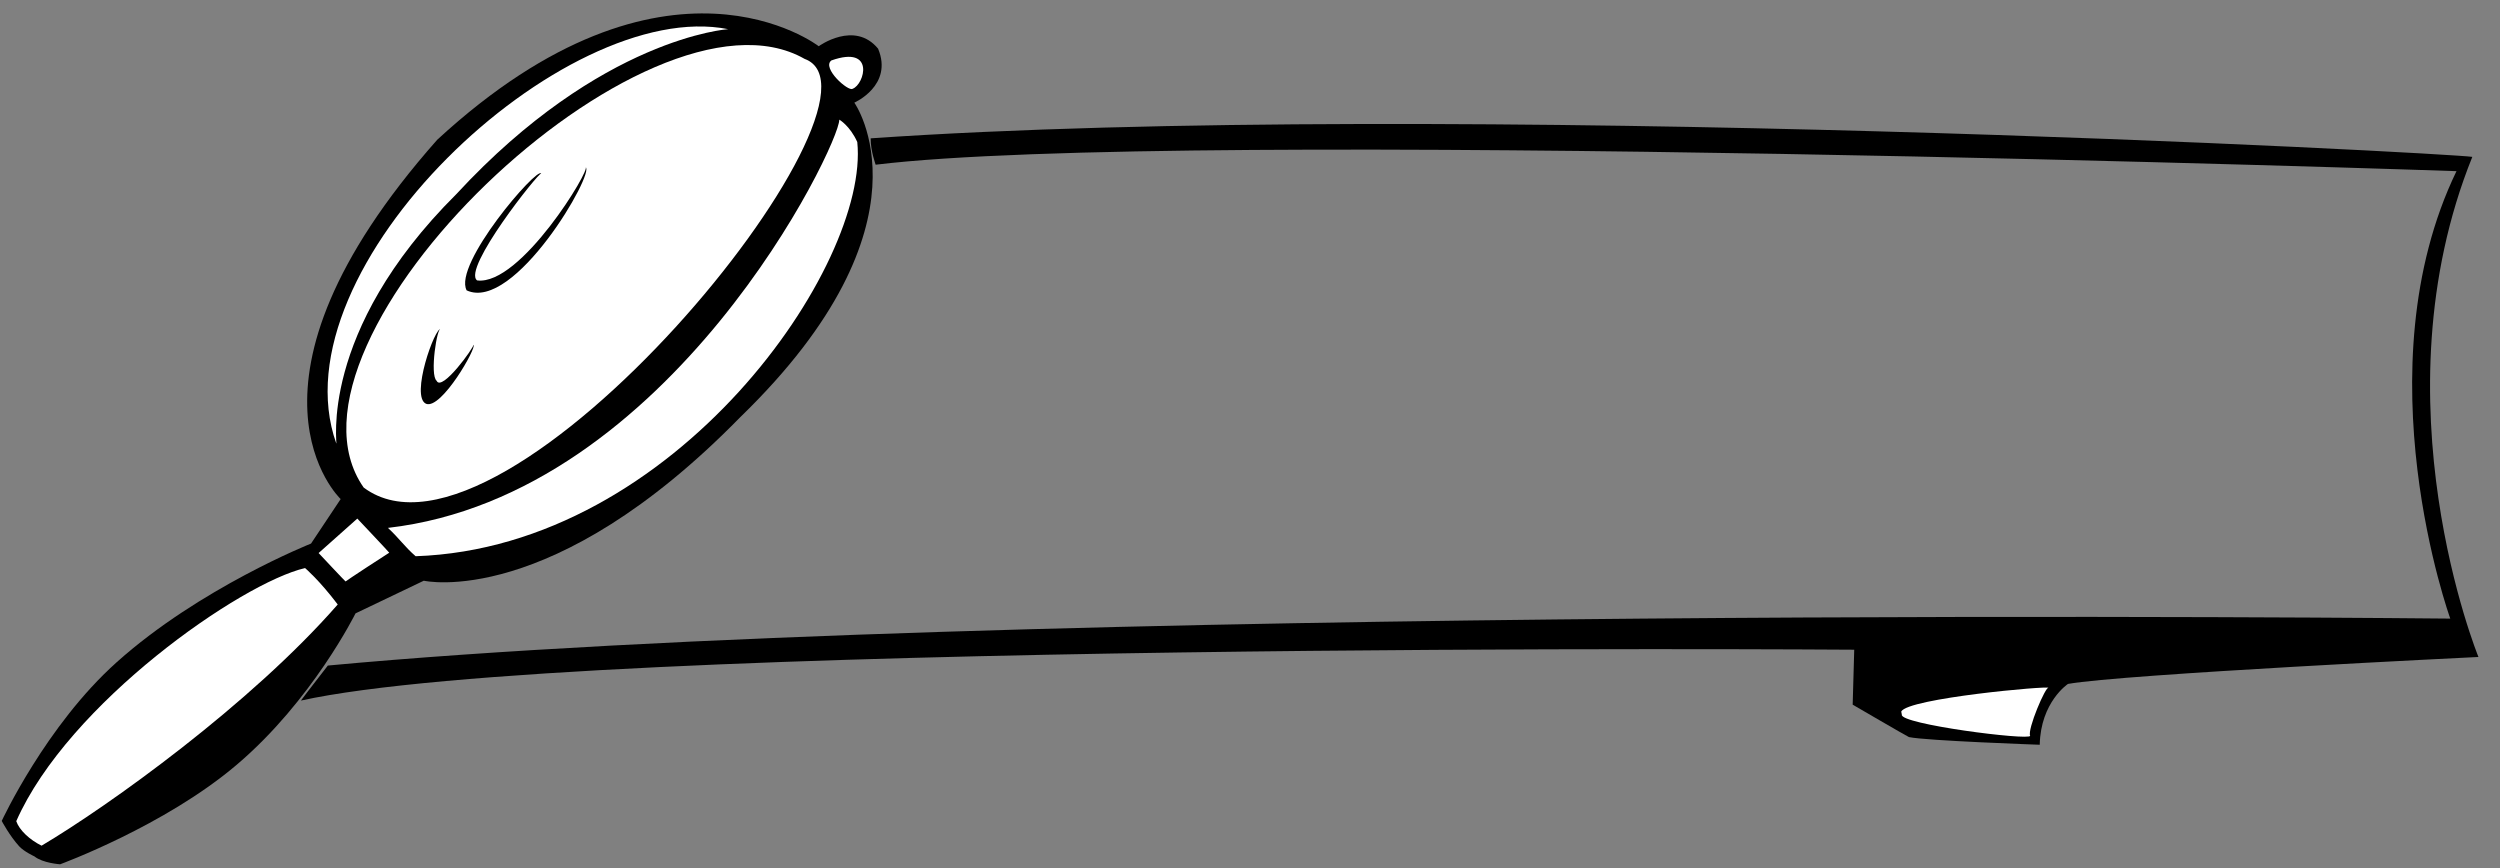 <?xml version="1.0" encoding="UTF-8" standalone="no"?>
<svg
   width="108mm"
   height="37.5mm"
   viewBox="0 0 306.18 106.313"
   version="1.1"
   id="svg7"
   sodipodi:docname="seach window.svg"
   inkscape:version="1.1.2 (b8e25be833, 2022-02-05)"
   xmlns:inkscape="http://www.inkscape.org/namespaces/inkscape"
   xmlns:sodipodi="http://sodipodi.sourceforge.net/DTD/sodipodi-0.dtd"
   xmlns="http://www.w3.org/2000/svg"
   xmlns:svg="http://www.w3.org/2000/svg">
  <rect x="0" y="0" width="306.18" height="106.313" fill="#808080" stroke="none"/>
  <defs
     id="defs11" />
  <sodipodi:namedview
     id="namedview9"
     pagecolor="#ffffff"
     bordercolor="#999999"
     borderopacity="1"
     inkscape:pageshadow="0"
     inkscape:pageopacity="0"
     inkscape:pagecheckerboard="0"
     inkscape:document-units="mm"
     showgrid="false"
     units="mm"
     inkscape:zoom="0.51008838"
     inkscape:cx="392.08891"
     inkscape:cy="345.03824"
     inkscape:window-width="1920"
     inkscape:window-height="1017"
     inkscape:window-x="-8"
     inkscape:window-y="-8"
     inkscape:window-maximized="1"
     inkscape:current-layer="svg7" />
  <path
     id="Path"
     fill="#000000"
     stroke="#000000"
     stroke-width="0"
     d="m 106.631,16.942 c 70.41,-4.85 193.46,1.82 196.16,2.27 -12.07,29.91 0.75,61.25 0.75,61.25 0,0 -43.64,2.11 -50.27,3.3 0,0 -3.35,2.2 -3.46,7.45 0,0 -13.92,-0.49 -16.02,-0.94 -0.11,-0.02 -6.89,-3.97 -6.89,-3.97 0,0 0.19,-6.73 0.19,-6.73 0,0 -156.82,-1.18 -190.24,6.23 0,0 1.05,-1.41 3.3,-4.29 82.12,-7.66 259.94,-5.75 259.94,-5.75 0,0 -11,-30.46 0.76,-54.8 0,0 -156.06,-5.37 -193.61,-0.79 0,-0.05 -0.61,-1.6 -0.61,-3.23 z" />
  <path
     id="Unnamed"
     fill="#000000"
     stroke="#000000"
     stroke-width="0"
     d="m 4.211,104.882 c 0,0 -1.25,-0.57 -1.86,-1.23 -1.18,-1.29 -2.14,-3.11 -2.14,-3.11 0,0 5.41,-11.67 14.06,-19.42 10.17,-9.12 23.82,-14.55 23.82,-14.55 0,0 3.63,-5.45 3.63,-5.45 0,0 -14.8,-13.91 11.82,-44 28.12,-25.91 46.73,-11.46 46.73,-11.46 0,0 4.39,-3.2 7.27,0.3 1.88,4.5 -2.91,6.61 -2.91,6.61 0,0 10.53,14.76 -13.97,38.52 -23.12,23.62 -38.76,20.03 -38.76,20.03 0,0 -8.36,4 -8.36,4 0,0 -5.29,10.68 -14.55,18.54 -8.82,7.5 -21.63,12.19 -21.63,12.19 0,0 -2.13,-0.14 -3.15,-0.97 z" />
  <path
     id="path4"
     fill="#ffffff"
     stroke="#000000"
     stroke-width="0"
     d="m 44.541,59.712 c -12.69,-18.12 34.75,-63.5 54,-52.5 12.62,4.62 -36.69,65.44 -54,52.5 z m 9.45,-19.41 c -0.71,-0.32 -3.77,8.27 -1.81,9.15 1.89,0.75 6.3,-7.02 5.8,-7.22 0.12,0.25 -3.87,5.81 -4.51,4.4 -0.86,-0.71 0.06,-6.71 0.52,-6.33 z m 12.29,-19.05 c -0.47,-0.88 -10.83,11.13 -9.13,14.31 5.85,2.72 15.8,-14.52 14.56,-15.09 0.75,0.1 -7.95,14.56 -13.28,13.87 -1.87,-1.39 7.58,-13.29 7.85,-13.09 z m 166.57,65.9 c 0.73,-1.63 18.17,-3.2 18.04,-2.91 -0.33,-0.27 -2.64,5.15 -2.25,5.88 -0.15,0.59 -16.02,-1.43 -15.72,-2.6 0,0 -0.07,-0.37 -0.07,-0.37 z m -93.31,-28.21" />
  <path
     id="Unnamed #1"
     fill="#ffffff"
     stroke="#000000"
     stroke-width="0"
     d="m 55.901,23.762 c -17.09,17 -14.51,30.97 -14.72,30.54 -7.64,-21.54 27.91,-54.73 48,-50.73 0,0 -15.55,1 -33.28,20.19 z m -8.39,40.89 c 34.67,-3.99 55.3,-46.89 55.28,-50 0,0 1.3,0.74 2.2,2.74 1.55,15 -22.18,49.64 -54.09,50.73 -1.36,-1.18 -2,-2.18 -3.39,-3.47 z M 101.821,7.402 c 5.4,-1.91 4.06,2.95 2.6,3.47 -0.52,0.39 -3.82,-2.55 -2.6,-3.47 z M 39.021,67.732 c 0,0 4.74,-4.22 4.74,-4.22 0,0 3.95,4.18 3.91,4.18 -0.04,0 -5.35,3.48 -5.35,3.52 0,0.04 -3.3,-3.48 -3.3,-3.48 z M 1.991,100.572 c 6.37,-14.45 27.55,-29.18 35.37,-31 0,0 1.73,1.46 4,4.46 -10.64,12.18 -28,24.63 -36.27,29.54 -1.46,-0.72 -2.73,-1.91 -3.1,-3 z" />
</svg>
